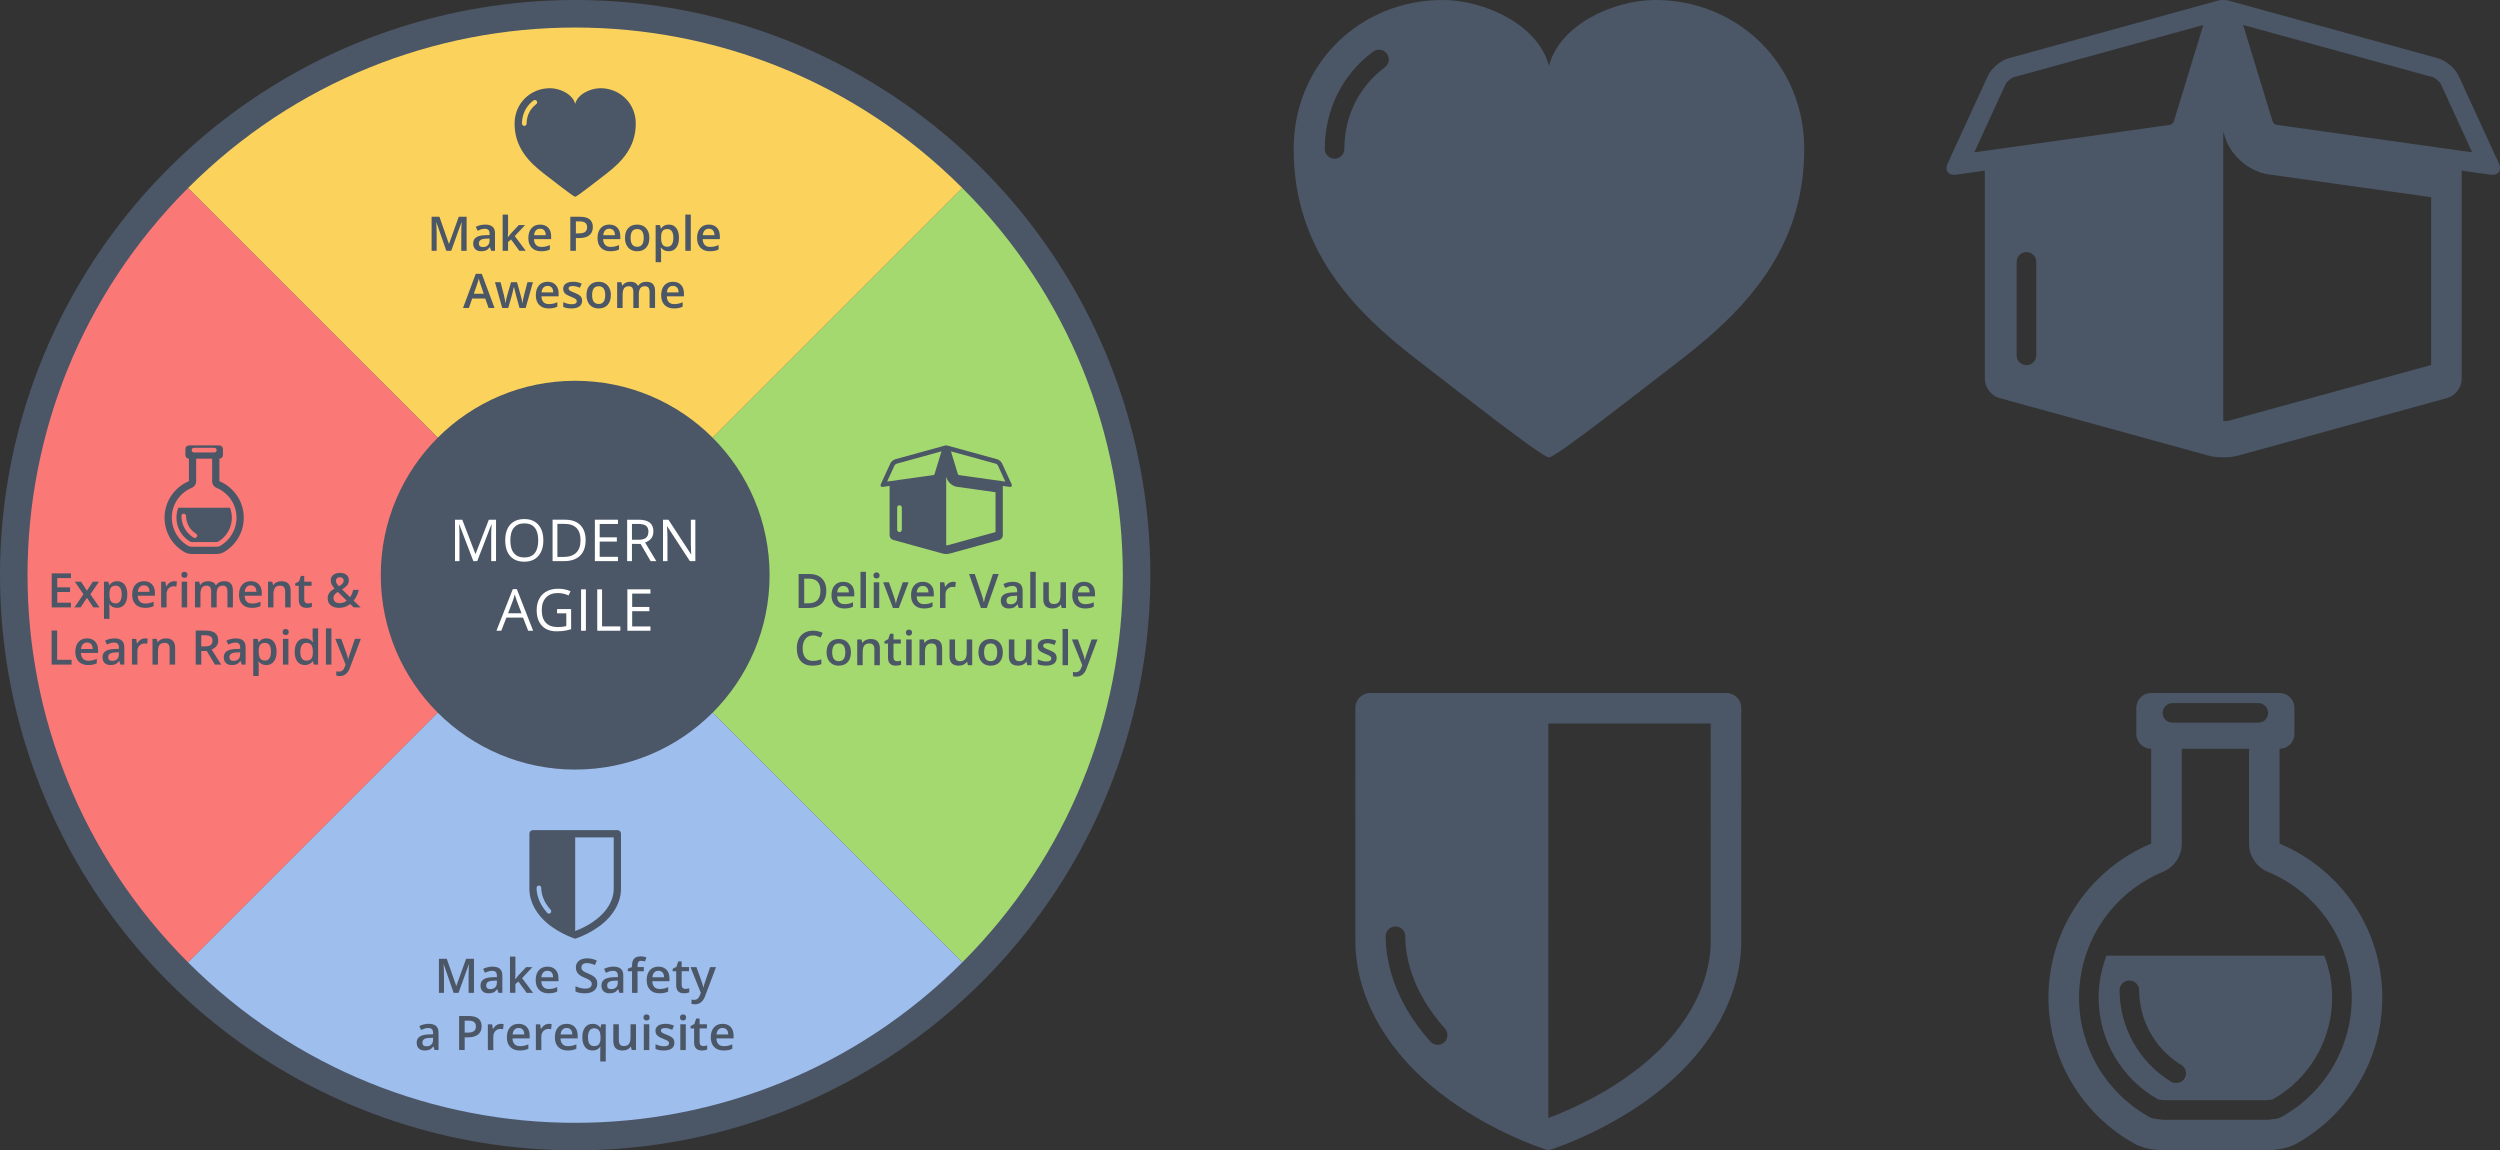 <?xml version="1.0" encoding="utf-8"?>
<!-- Generator: Adobe Illustrator 15.0.2, SVG Export Plug-In . SVG Version: 6.00 Build 0)  -->
<!DOCTYPE svg PUBLIC "-//W3C//DTD SVG 1.1//EN" "http://www.w3.org/Graphics/SVG/1.1/DTD/svg11.dtd">
<svg version="1.1" id="Layer_1" xmlns="http://www.w3.org/2000/svg" xmlns:xlink="http://www.w3.org/1999/xlink" x="0px" y="0px"
	 width="869.293px" height="400px" viewBox="-362.005 19.273 869.293 400" enable-background="new -362.005 19.273 869.293 400"
	 xml:space="preserve">
<rect x="-362.005" y="19.273" width="869.293" height="400" fill="#333333" stroke="none"/>
<g>
	<circle fill="#4B5666" cx="-162.005" cy="219.273" r="200"/>
	<g>
		<path fill="#FBD35C" d="M-296.625,84.651c74.408-74.407,194.83-74.406,269.239,0.003l-134.618,134.619L-296.625,84.651z"/>
	</g>
	<g>
		<path fill="#A4D970" d="M-27.383,84.653c74.408,74.409,74.406,194.831-0.003,269.239l-134.618-134.619L-27.383,84.653z"/>
	</g>
	<g>
		<path fill="#9EBEED" d="M-27.386,353.894c-74.408,74.41-194.83,74.408-269.24-0.002l134.62-134.619L-27.386,353.894z"/>
	</g>
	<g>
		<path fill="#FA7977" d="M-296.627,353.894c-74.408-74.41-74.407-194.831,0.003-269.24l134.619,134.619L-296.627,353.894z"/>
	</g>
	<circle fill="#4B5666" cx="-162.005" cy="219.273" r="67.597"/>
	<path fill="#4B5666" d="M-153.228,49.944c-3.44,0-7.9,2.028-8.777,5.442h-0.001l0,0c-0.878-3.414-5.337-5.442-8.777-5.442
		c-6.786,0-12.29,5.268-12.29,12.289c0,8.263,4.887,13.318,10.212,17.422c3.195,2.462,10.286,8.033,10.847,8.033
		c0.003,0,0.006-0.001,0.009-0.001s0.007,0.001,0.009,0.001c0.562,0,7.652-5.571,10.849-8.033
		c5.326-4.104,10.213-9.159,10.213-17.422C-140.937,55.211-146.441,49.944-153.228,49.944z M-175.551,55.502
		c-2.121,1.569-3.339,4.021-3.339,6.73c0,0.447-0.361,0.81-0.808,0.81c-0.447,0-0.81-0.362-0.81-0.81
		c0-3.227,1.456-6.153,3.994-8.031c0.359-0.266,0.865-0.189,1.131,0.17C-175.115,54.73-175.192,55.237-175.551,55.502z"/>
	<path fill="#4B5666" d="M-277.242,199.302c0,5.189-2.871,9.705-7.109,12.053c0,0-0.515,0.295-1.187,0.411
		c-0.653,0.112-1.135,0.133-1.135,0.133h-4.344h-4.343c0,0-0.483-0.021-1.136-0.133c-0.671-0.116-1.186-0.411-1.186-0.411
		c-4.239-2.348-7.109-6.863-7.109-12.053c0-5.73,3.499-10.642,8.476-12.718v-7.824c-0.677,0-1.225-0.549-1.225-1.225v-2.155
		c0-0.677,0.548-1.226,1.225-1.226h10.596c0.677,0,1.226,0.549,1.226,1.226v2.155c0,0.676-0.549,1.225-1.226,1.225v7.824
		C-280.741,188.662-277.242,193.572-277.242,199.302z M-287.472,174.988h-7.089c-0.446,0-0.809,0.362-0.809,0.809
		c0,0.447,0.362,0.809,0.809,0.809h7.089c0.447,0,0.809-0.361,0.809-0.809C-286.664,175.351-287.026,174.988-287.472,174.988z
		 M-286.689,188.914c-0.939-0.393-1.552-1.311-1.552-2.328v-7.824h-5.552v7.824c0,1.018-0.612,1.936-1.551,2.328
		c-4.207,1.755-6.925,5.832-6.925,10.39c0,4.088,2.226,7.86,5.808,9.846c0.054,0.028,0.228,0.104,0.396,0.134
		c0.372,0.063,0.672,0.089,0.78,0.097h4.269h4.27c0.103-0.008,0.404-0.032,0.781-0.098c0.167-0.028,0.34-0.104,0.395-0.133
		c3.583-1.985,5.808-5.758,5.808-9.846C-279.764,194.746-282.482,190.668-286.689,188.914z M-281.381,199.302
		c0,3.474-1.877,6.681-4.904,8.393c-0.233,0.038-0.426,0.058-0.525,0.065h-8.415c-0.092-0.008-0.286-0.026-0.522-0.065
		c-3.028-1.711-4.906-4.919-4.906-8.393c0-1.224,0.233-2.394,0.65-3.473h17.971C-281.613,196.909-281.381,198.08-281.381,199.302z
		 M-293.946,204.782c-2.075-1.314-3.36-3.64-3.36-6.093c0-0.446-0.362-0.809-0.809-0.809c-0.446,0-0.809,0.362-0.809,0.809
		c0,3.044,1.616,5.928,4.216,7.524l0.165,0.096l0.242,0.026c0.023,0.002,0.047,0.003,0.07,0.003c0.414,0,0.751-0.319,0.788-0.74
		C-293.413,205.24-293.629,204.917-293.946,204.782z"/>
	<path fill="#4B5666" d="M-147.304,307.927h-29.403c-0.674,0-1.221,0.547-1.221,1.221l0.001,11.33c0,0.002,0,0.004,0,0.004
		c0,3.403,0,6.817,0,7.957c0,2.529,0.854,6.174,4.122,9.836c4.683,5.244,11.801,7.397,11.801,7.397s7.118-2.153,11.801-7.397
		c3.269-3.662,4.121-7.307,4.121-9.836c0-1.14,0-4.554,0-7.957c0,0,0.001-0.002,0.001-0.004l-0.001-11.33
		C-146.083,308.474-146.63,307.927-147.304,307.927z M-170.599,336.76c-0.154,0.14-0.347,0.206-0.538,0.206
		c-0.223,0-0.444-0.092-0.604-0.271c-3.207-3.592-3.686-6.987-3.686-8.692c0-0.446,0.361-0.81,0.808-0.81
		c0.447,0,0.81,0.363,0.81,0.81c0,1.476,0.426,4.424,3.275,7.616C-170.236,335.953-170.268,336.463-170.599,336.76z
		 M-148.605,320.439c0,0.015,0,0.028,0,0.043v7.957c0,1.592-0.451,4.765-3.479,8.155c-3.308,3.703-8.103,5.736-9.92,6.411
		l-0.002-32.557h13.401V320.439z"/>
	<g>
		<path fill="#4B5666" d="M-206.817,106.475l-3.432-9.88h-0.064c0.092,1.467,0.138,2.843,0.138,4.127v5.753h-1.756v-11.83h2.727
			l3.285,9.41h0.049l3.383-9.41h2.735v11.83h-1.861v-5.851c0-0.588,0.015-1.354,0.044-2.298c0.029-0.944,0.056-1.516,0.076-1.716
			h-0.064l-3.552,9.864L-206.817,106.475L-206.817,106.475z"/>
		<path fill="#4B5666" d="M-191.24,106.475l-0.38-1.246h-0.065c-0.431,0.545-0.865,0.916-1.303,1.112
			c-0.437,0.197-0.998,0.295-1.683,0.295c-0.879,0-1.565-0.237-2.06-0.712c-0.493-0.475-0.74-1.146-0.74-2.015
			c0-0.922,0.343-1.618,1.027-2.088c0.686-0.469,1.729-0.725,3.132-0.769l1.545-0.048v-0.478c0-0.572-0.133-1-0.4-1.282
			c-0.267-0.284-0.681-0.426-1.241-0.426c-0.459,0-0.898,0.068-1.319,0.203c-0.421,0.135-0.825,0.294-1.214,0.477l-0.615-1.358
			c0.486-0.254,1.018-0.447,1.595-0.579c0.577-0.132,1.122-0.198,1.635-0.198c1.138,0,1.997,0.248,2.577,0.744
			c0.579,0.497,0.869,1.275,0.869,2.339v6.028L-191.24,106.475L-191.24,106.475z M-194.072,105.18c0.69,0,1.245-0.192,1.663-0.579
			c0.418-0.385,0.627-0.926,0.627-1.622v-0.776l-1.148,0.049c-0.896,0.032-1.548,0.182-1.955,0.448
			c-0.407,0.268-0.61,0.676-0.61,1.227c0,0.399,0.118,0.708,0.356,0.926C-194.902,105.07-194.547,105.18-194.072,105.18z"/>
		<path fill="#4B5666" d="M-185.39,101.749l1.076-1.342l2.702-2.882h2.193l-3.601,3.844l3.827,5.106h-2.233l-2.872-3.925
			l-1.045,0.857v3.067h-1.885v-12.59h1.885v6.142l-0.097,1.723H-185.39z"/>
		<path fill="#4B5666" d="M-173.843,106.635c-1.393,0-2.48-0.406-3.266-1.218c-0.784-0.812-1.178-1.93-1.178-3.354
			c0-1.462,0.365-2.611,1.093-3.447c0.729-0.836,1.729-1.254,3.002-1.254c1.182,0,2.115,0.359,2.8,1.076
			c0.686,0.718,1.028,1.705,1.028,2.962v1.027h-5.964c0.026,0.868,0.262,1.535,0.704,2.003c0.442,0.466,1.065,0.699,1.869,0.699
			c0.528,0,1.021-0.049,1.477-0.149s0.945-0.266,1.469-0.498v1.546c-0.464,0.222-0.934,0.378-1.408,0.47
			C-172.691,106.59-173.234,106.635-173.843,106.635z M-174.192,98.802c-0.604,0-1.088,0.192-1.452,0.575
			c-0.364,0.383-0.581,0.941-0.651,1.675h4.062c-0.012-0.739-0.189-1.299-0.534-1.679
			C-173.112,98.994-173.587,98.802-174.192,98.802z"/>
		<path fill="#4B5666" d="M-155.863,98.22c0,1.235-0.404,2.182-1.215,2.84c-0.81,0.658-1.961,0.987-3.455,0.987h-1.229v4.427h-1.934
			v-11.83h3.406c1.479,0,2.586,0.302,3.322,0.906S-155.863,97.044-155.863,98.22z M-161.763,100.421h1.027
			c0.992,0,1.722-0.173,2.186-0.518c0.464-0.346,0.695-0.886,0.695-1.619c0-0.68-0.207-1.187-0.623-1.521
			c-0.416-0.335-1.062-0.502-1.941-0.502h-1.344V100.421L-161.763,100.421z"/>
		<path fill="#4B5666" d="M-149.795,106.635c-1.392,0-2.479-0.406-3.265-1.218c-0.786-0.812-1.178-1.93-1.178-3.354
			c0-1.462,0.363-2.611,1.092-3.447c0.729-0.836,1.729-1.254,3.002-1.254c1.183,0,2.115,0.359,2.801,1.076
			c0.686,0.718,1.027,1.705,1.027,2.962v1.027h-5.965c0.027,0.868,0.262,1.535,0.705,2.003c0.441,0.466,1.064,0.699,1.869,0.699
			c0.528,0,1.021-0.049,1.477-0.149s0.945-0.266,1.47-0.498v1.546c-0.466,0.222-0.935,0.378-1.408,0.47
			C-148.642,106.59-149.185,106.635-149.795,106.635z M-150.144,98.802c-0.604,0-1.088,0.192-1.451,0.575
			c-0.364,0.383-0.582,0.941-0.651,1.675h4.062c-0.01-0.739-0.188-1.299-0.533-1.679S-149.539,98.802-150.144,98.802z"/>
		<path fill="#4B5666" d="M-136.217,101.983c0,1.462-0.375,2.603-1.125,3.423c-0.749,0.82-1.793,1.229-3.131,1.229
			c-0.837,0-1.575-0.188-2.218-0.566c-0.643-0.377-1.137-0.92-1.48-1.626c-0.346-0.707-0.518-1.526-0.518-2.46
			c0-1.451,0.371-2.584,1.115-3.398c0.745-0.814,1.795-1.222,3.147-1.222c1.295,0,2.319,0.416,3.075,1.25
			C-136.594,99.446-136.217,100.57-136.217,101.983z M-142.732,101.983c0,2.066,0.765,3.099,2.291,3.099
			c1.511,0,2.266-1.032,2.266-3.099c0-2.045-0.762-3.066-2.282-3.066c-0.798,0-1.377,0.264-1.735,0.793
			C-142.551,100.238-142.732,100.998-142.732,101.983z"/>
		<path fill="#4B5666" d="M-129.492,106.635c-1.134,0-2.013-0.406-2.639-1.221h-0.113c0.075,0.755,0.113,1.213,0.113,1.375v3.665
			h-1.9v-12.93h1.537c0.043,0.168,0.133,0.567,0.268,1.198h0.097c0.595-0.906,1.483-1.359,2.67-1.359
			c1.117,0,1.987,0.404,2.608,1.214c0.625,0.809,0.936,1.944,0.936,3.406s-0.316,2.603-0.949,3.423
			C-127.5,106.227-128.376,106.635-129.492,106.635z M-129.954,98.917c-0.756,0-1.307,0.221-1.655,0.663
			c-0.348,0.442-0.521,1.149-0.521,2.12v0.283c0,1.09,0.173,1.879,0.519,2.367c0.346,0.487,0.908,0.731,1.69,0.731
			c0.658,0,1.165-0.27,1.521-0.809s0.535-1.308,0.535-2.306c0-1.004-0.178-1.764-0.531-2.278
			C-128.75,99.173-129.269,98.917-129.954,98.917z"/>
		<path fill="#4B5666" d="M-121.805,106.475h-1.901V93.883h1.901V106.475z"/>
		<path fill="#4B5666" d="M-115.178,106.635c-1.394,0-2.479-0.406-3.267-1.218c-0.783-0.812-1.177-1.93-1.177-3.354
			c0-1.462,0.363-2.611,1.093-3.447c0.729-0.836,1.729-1.254,3.002-1.254c1.182,0,2.114,0.359,2.799,1.076
			c0.687,0.718,1.027,1.705,1.027,2.962v1.027h-5.963c0.026,0.868,0.262,1.535,0.703,2.003c0.443,0.466,1.064,0.699,1.869,0.699
			c0.529,0,1.021-0.049,1.479-0.149c0.455-0.1,0.944-0.266,1.469-0.498v1.546c-0.465,0.222-0.935,0.378-1.408,0.47
			C-114.027,106.59-114.568,106.635-115.178,106.635z M-115.527,98.802c-0.604,0-1.088,0.192-1.451,0.575
			c-0.364,0.383-0.582,0.941-0.651,1.675h4.062c-0.011-0.739-0.188-1.299-0.533-1.679S-114.922,98.802-115.527,98.802z"/>
		<path fill="#4B5666" d="M-192.107,126.36l-1.181-3.285h-4.524l-1.156,3.285h-2.039l4.426-11.878h2.104l4.427,11.878H-192.107z
			 M-193.798,121.409l-1.108-3.221c-0.081-0.216-0.192-0.557-0.335-1.021c-0.144-0.464-0.242-0.803-0.296-1.019
			c-0.146,0.663-0.358,1.389-0.639,2.176l-1.068,3.084L-193.798,121.409L-193.798,121.409z"/>
		<path fill="#4B5666" d="M-181.354,126.36l-1.157-4.175c-0.14-0.442-0.394-1.47-0.76-3.083h-0.073
			c-0.312,1.457-0.562,2.489-0.744,3.1l-1.189,4.158h-2.104l-2.508-8.949h1.941l1.142,4.41c0.259,1.09,0.441,2.022,0.55,2.8h0.049
			c0.054-0.394,0.136-0.845,0.246-1.355c0.111-0.51,0.207-0.891,0.288-1.145l1.358-4.71h2.088l1.319,4.71
			c0.081,0.264,0.183,0.668,0.303,1.213c0.122,0.546,0.193,0.969,0.215,1.271h0.065c0.08-0.663,0.27-1.591,0.565-2.783l1.157-4.41
			h1.91l-2.524,8.949L-181.354,126.36L-181.354,126.36z"/>
		<path fill="#4B5666" d="M-171.247,126.522c-1.392,0-2.479-0.405-3.265-1.218c-0.785-0.812-1.178-1.93-1.178-3.354
			c0-1.462,0.364-2.611,1.093-3.447c0.729-0.837,1.729-1.255,3.002-1.255c1.182,0,2.114,0.359,2.8,1.076
			c0.685,0.718,1.027,1.705,1.027,2.962v1.028h-5.964c0.027,0.868,0.263,1.536,0.704,2.002c0.442,0.467,1.066,0.7,1.87,0.7
			c0.528,0,1.021-0.05,1.477-0.149c0.456-0.101,0.945-0.266,1.469-0.498v1.545c-0.464,0.222-0.934,0.378-1.408,0.47
			C-170.093,126.477-170.636,126.522-171.247,126.522z M-171.594,118.69c-0.604,0-1.088,0.19-1.452,0.574
			c-0.364,0.383-0.581,0.941-0.651,1.675h4.062c-0.011-0.739-0.188-1.299-0.534-1.679
			C-170.515,118.879-170.99,118.69-171.594,118.69z"/>
		<path fill="#4B5666" d="M-159.594,123.812c0,0.874-0.318,1.544-0.955,2.011c-0.636,0.467-1.548,0.7-2.734,0.7
			c-1.192,0-2.149-0.181-2.873-0.542v-1.643c1.052,0.485,2.031,0.729,2.938,0.729c1.171,0,1.756-0.354,1.756-1.061
			c0-0.226-0.064-0.415-0.194-0.566c-0.129-0.15-0.343-0.308-0.64-0.47c-0.296-0.161-0.709-0.345-1.237-0.55
			c-1.031-0.399-1.728-0.798-2.092-1.197c-0.364-0.399-0.546-0.917-0.546-1.554c0-0.767,0.309-1.361,0.927-1.784
			c0.617-0.424,1.457-0.636,2.52-0.636c1.053,0,2.048,0.214,2.986,0.64l-0.615,1.432c-0.967-0.398-1.777-0.599-2.437-0.599
			c-1.003,0-1.505,0.286-1.505,0.858c0,0.28,0.131,0.518,0.393,0.712s0.832,0.461,1.711,0.801c0.74,0.286,1.276,0.548,1.61,0.785
			c0.335,0.237,0.583,0.511,0.744,0.821C-159.675,123.008-159.594,123.379-159.594,123.812z"/>
		<path fill="#4B5666" d="M-149.601,121.87c0,1.463-0.375,2.604-1.125,3.424s-1.793,1.229-3.131,1.229
			c-0.836,0-1.575-0.189-2.219-0.566c-0.642-0.378-1.136-0.919-1.479-1.627c-0.345-0.706-0.519-1.526-0.519-2.46
			c0-1.45,0.373-2.583,1.116-3.397c0.744-0.814,1.794-1.223,3.147-1.223c1.295,0,2.32,0.417,3.074,1.251
			C-149.978,119.333-149.601,120.457-149.601,121.87z M-156.115,121.87c0,2.067,0.764,3.1,2.291,3.1c1.51,0,2.266-1.032,2.266-3.1
			c0-2.043-0.762-3.066-2.282-3.066c-0.798,0-1.377,0.265-1.735,0.793C-155.935,120.125-156.115,120.882-156.115,121.87z"/>
		<path fill="#4B5666" d="M-139.875,126.36h-1.91v-5.518c0-0.686-0.129-1.197-0.389-1.534s-0.663-0.506-1.213-0.506
			c-0.733,0-1.271,0.238-1.614,0.717c-0.343,0.477-0.515,1.271-0.515,2.383v4.458h-1.901v-8.949h1.489l0.268,1.174h0.098
			c0.248-0.426,0.607-0.756,1.08-0.987c0.472-0.231,0.99-0.349,1.558-0.349c1.376,0,2.287,0.47,2.735,1.408h0.129
			c0.265-0.442,0.637-0.788,1.117-1.035c0.479-0.248,1.029-0.373,1.649-0.373c1.067,0,1.847,0.271,2.334,0.81
			c0.488,0.54,0.731,1.362,0.731,2.468v5.834h-1.9v-5.518c0-0.686-0.131-1.197-0.393-1.534s-0.668-0.506-1.219-0.506
			c-0.738,0-1.279,0.229-1.621,0.692c-0.344,0.462-0.515,1.169-0.515,2.124L-139.875,126.36L-139.875,126.36z"/>
		<path fill="#4B5666" d="M-127.665,126.522c-1.392,0-2.479-0.405-3.265-1.218s-1.178-1.93-1.178-3.354
			c0-1.462,0.363-2.611,1.093-3.447c0.729-0.837,1.729-1.255,3.002-1.255c1.182,0,2.114,0.359,2.8,1.076
			c0.686,0.718,1.027,1.705,1.027,2.962v1.028h-5.965c0.027,0.868,0.263,1.536,0.705,2.002c0.441,0.467,1.064,0.7,1.869,0.7
			c0.528,0,1.021-0.05,1.478-0.149c0.454-0.101,0.944-0.266,1.469-0.498v1.545c-0.465,0.222-0.935,0.378-1.408,0.47
			C-126.511,126.477-127.054,126.522-127.665,126.522z M-128.012,118.69c-0.604,0-1.089,0.19-1.452,0.574
			c-0.364,0.383-0.582,0.941-0.65,1.675h4.062c-0.011-0.739-0.188-1.299-0.534-1.679
			C-126.933,118.879-127.408,118.69-128.012,118.69z"/>
	</g>
	<g>
		<path fill="#4B5666" d="M-337.333,230.476h-6.691v-11.829h6.691v1.634h-4.758v3.221h4.458v1.618h-4.458v3.714h4.758V230.476z"/>
		<path fill="#4B5666" d="M-332.986,225.904l-3.002-4.378h2.169l2.039,3.132l2.056-3.132h2.152l-3.01,4.378l3.164,4.571h-2.153
			l-2.209-3.35l-2.201,3.35h-2.152L-332.986,225.904z"/>
		<path fill="#4B5666" d="M-321.311,230.638c-1.133,0-2.012-0.407-2.638-1.222h-0.113c0.076,0.755,0.113,1.214,0.113,1.376v3.665
			h-1.901v-12.931h1.537c0.043,0.167,0.133,0.566,0.267,1.197h0.097c0.594-0.906,1.484-1.359,2.67-1.359
			c1.117,0,1.987,0.405,2.61,1.214c0.624,0.81,0.935,1.945,0.935,3.407c0,1.461-0.317,2.603-0.951,3.422
			C-319.318,230.228-320.193,230.638-321.311,230.638z M-321.771,222.918c-0.755,0-1.307,0.222-1.655,0.664
			c-0.348,0.441-0.522,1.149-0.522,2.12v0.283c0,1.089,0.173,1.878,0.518,2.366c0.346,0.488,0.91,0.732,1.691,0.732
			c0.658,0,1.166-0.27,1.521-0.809s0.534-1.309,0.534-2.307c0-1.004-0.177-1.763-0.53-2.278
			C-320.567,223.175-321.086,222.918-321.771,222.918z"/>
		<path fill="#4B5666" d="M-311.616,230.638c-1.392,0-2.479-0.406-3.265-1.218c-0.785-0.812-1.177-1.93-1.177-3.354
			c0-1.461,0.364-2.61,1.092-3.446c0.729-0.837,1.729-1.255,3.002-1.255c1.181,0,2.115,0.358,2.8,1.076
			c0.685,0.718,1.027,1.705,1.027,2.962v1.027h-5.963c0.027,0.869,0.262,1.536,0.704,2.003c0.442,0.467,1.065,0.7,1.869,0.7
			c0.528,0,1.021-0.05,1.477-0.15c0.456-0.099,0.945-0.266,1.468-0.497v1.546c-0.464,0.221-0.934,0.377-1.408,0.469
			C-310.464,230.592-311.006,230.638-311.616,230.638z M-311.964,222.805c-0.604,0-1.088,0.192-1.453,0.575
			c-0.365,0.383-0.581,0.941-0.651,1.675h4.062c-0.011-0.739-0.188-1.299-0.534-1.679
			C-310.885,222.996-311.36,222.805-311.964,222.805z"/>
		<path fill="#4B5666" d="M-301.438,221.364c0.383,0,0.699,0.027,0.947,0.081l-0.186,1.771c-0.27-0.063-0.55-0.097-0.842-0.097
			c-0.761,0-1.377,0.249-1.849,0.745c-0.472,0.496-0.708,1.141-0.708,1.934v4.677h-1.902v-8.949h1.489l0.251,1.578h0.097
			c0.296-0.534,0.684-0.958,1.161-1.271C-302.501,221.521-301.987,221.364-301.438,221.364z"/>
		<path fill="#4B5666" d="M-298.944,219.155c0-0.34,0.093-0.602,0.279-0.784c0.186-0.184,0.452-0.275,0.797-0.275
			c0.335,0,0.595,0.092,0.781,0.275c0.187,0.183,0.279,0.444,0.279,0.784c0,0.323-0.093,0.579-0.279,0.765
			c-0.186,0.187-0.446,0.28-0.781,0.28c-0.345,0-0.611-0.094-0.797-0.28C-298.853,219.734-298.944,219.479-298.944,219.155z
			 M-296.93,230.476h-1.901v-8.949h1.901V230.476z"/>
		<path fill="#4B5666" d="M-286.669,230.476h-1.91v-5.519c0-0.686-0.13-1.196-0.389-1.533c-0.259-0.337-0.664-0.506-1.214-0.506
			c-0.733,0-1.271,0.239-1.614,0.717c-0.343,0.477-0.514,1.271-0.514,2.383v4.458h-1.901v-8.949h1.489l0.267,1.174h0.097
			c0.248-0.427,0.608-0.756,1.081-0.987c0.471-0.232,0.991-0.349,1.557-0.349c1.375,0,2.287,0.47,2.735,1.408h0.13
			c0.264-0.441,0.636-0.788,1.117-1.036c0.48-0.248,1.03-0.372,1.65-0.372c1.068,0,1.846,0.271,2.334,0.81s0.732,1.362,0.732,2.468
			v5.834h-1.902v-5.519c0-0.686-0.131-1.196-0.392-1.533c-0.262-0.337-0.668-0.506-1.218-0.506c-0.739,0-1.28,0.231-1.623,0.691
			c-0.342,0.462-0.513,1.17-0.513,2.125L-286.669,230.476L-286.669,230.476z"/>
		<path fill="#4B5666" d="M-274.459,230.638c-1.392,0-2.479-0.406-3.265-1.218c-0.784-0.812-1.177-1.93-1.177-3.354
			c0-1.461,0.364-2.61,1.092-3.446c0.729-0.837,1.729-1.255,3.002-1.255c1.181,0,2.115,0.358,2.8,1.076s1.027,1.705,1.027,2.962
			v1.027h-5.963c0.027,0.869,0.262,1.536,0.704,2.003c0.443,0.467,1.065,0.7,1.869,0.7c0.529,0,1.021-0.05,1.477-0.15
			c0.456-0.099,0.945-0.266,1.469-0.497v1.546c-0.464,0.221-0.933,0.377-1.408,0.469
			C-273.307,230.592-273.849,230.638-274.459,230.638z M-274.807,222.805c-0.604,0-1.089,0.192-1.452,0.575
			c-0.365,0.383-0.582,0.941-0.652,1.675h4.062c-0.011-0.739-0.189-1.299-0.534-1.679
			C-273.729,222.996-274.204,222.805-274.807,222.805z"/>
		<path fill="#4B5666" d="M-260.945,230.476h-1.91v-5.502c0-0.69-0.139-1.206-0.417-1.546c-0.278-0.34-0.719-0.51-1.323-0.51
			c-0.804,0-1.392,0.237-1.764,0.713c-0.372,0.474-0.559,1.27-0.559,2.387v4.458h-1.901v-8.949h1.489l0.267,1.174h0.097
			c0.27-0.427,0.653-0.756,1.149-0.987c0.496-0.232,1.046-0.349,1.65-0.349c2.147,0,3.221,1.093,3.221,3.277L-260.945,230.476
			L-260.945,230.476z"/>
		<path fill="#4B5666" d="M-254.966,229.1c0.464,0,0.928-0.072,1.392-0.218v1.433c-0.21,0.092-0.481,0.169-0.813,0.23
			s-0.676,0.093-1.032,0.093c-1.802,0-2.703-0.949-2.703-2.848v-4.823h-1.222v-0.842l1.311-0.695l0.647-1.894h1.173v1.99h2.549v1.44
			h-2.549v4.791c0,0.458,0.115,0.797,0.344,1.015C-255.639,228.991-255.338,229.1-254.966,229.1z"/>
		<path fill="#4B5666" d="M-248.064,227.343c0-0.706,0.173-1.322,0.518-1.849c0.345-0.526,0.968-1.048,1.869-1.565
			c-0.512-0.599-0.861-1.104-1.048-1.518c-0.186-0.412-0.279-0.84-0.279-1.282c0-0.82,0.292-1.467,0.877-1.942
			c0.586-0.474,1.372-0.712,2.359-0.712c0.955,0,1.705,0.23,2.25,0.692c0.545,0.461,0.817,1.082,0.817,1.865
			c0,0.614-0.182,1.173-0.546,1.675c-0.365,0.501-0.973,1.003-1.825,1.505l2.8,2.703c0.437-0.577,0.801-1.425,1.093-2.541h1.958
			c-0.377,1.532-0.982,2.78-1.812,3.746l2.436,2.354h-2.452l-1.206-1.173c-0.551,0.442-1.137,0.775-1.76,0.999
			c-0.623,0.224-1.312,0.336-2.067,0.336c-1.241,0-2.215-0.294-2.921-0.882C-247.711,229.168-248.064,228.364-248.064,227.343z
			 M-243.985,229.002c0.987,0,1.832-0.288,2.533-0.865l-3.099-3.051c-0.572,0.366-0.966,0.711-1.181,1.031
			c-0.216,0.321-0.324,0.688-0.324,1.097c0,0.529,0.188,0.959,0.562,1.291C-245.121,228.837-244.616,229.002-243.985,229.002z
			 M-245.191,221.195c0,0.339,0.09,0.66,0.271,0.962c0.181,0.303,0.433,0.624,0.756,0.963c0.61-0.345,1.037-0.667,1.283-0.967
			c0.246-0.299,0.369-0.635,0.369-1.008c0-0.351-0.118-0.63-0.353-0.841c-0.235-0.211-0.546-0.316-0.935-0.316
			c-0.426,0-0.764,0.11-1.016,0.329C-245.066,220.536-245.191,220.829-245.191,221.195z"/>
		<path fill="#4B5666" d="M-344.064,250.362v-11.83h1.934v10.171h5.009v1.659H-344.064z"/>
		<path fill="#4B5666" d="M-331.376,250.523c-1.392,0-2.48-0.405-3.265-1.218c-0.785-0.812-1.177-1.93-1.177-3.354
			c0-1.462,0.364-2.611,1.092-3.446c0.729-0.837,1.729-1.255,3.002-1.255c1.182,0,2.115,0.359,2.8,1.076
			c0.685,0.718,1.028,1.704,1.028,2.962v1.027h-5.963c0.027,0.869,0.262,1.536,0.704,2.003c0.442,0.466,1.065,0.699,1.869,0.699
			c0.529,0,1.021-0.05,1.477-0.149c0.456-0.1,0.945-0.266,1.468-0.498v1.546c-0.464,0.222-0.933,0.378-1.408,0.47
			C-330.224,250.479-330.768,250.523-331.376,250.523z M-331.724,242.691c-0.604,0-1.088,0.191-1.452,0.574
			c-0.365,0.384-0.582,0.941-0.652,1.675h4.062c-0.011-0.738-0.189-1.299-0.534-1.679
			C-330.646,242.881-331.121,242.691-331.724,242.691z"/>
		<path fill="#4B5666" d="M-320.137,250.362l-0.38-1.246h-0.065c-0.432,0.545-0.866,0.916-1.303,1.112
			c-0.437,0.197-0.998,0.295-1.683,0.295c-0.879,0-1.565-0.236-2.06-0.712c-0.493-0.474-0.74-1.146-0.74-2.014
			c0-0.923,0.343-1.619,1.027-2.089c0.686-0.469,1.729-0.726,3.132-0.769l1.545-0.048v-0.478c0-0.571-0.133-1-0.4-1.282
			c-0.267-0.284-0.681-0.425-1.242-0.425c-0.458,0-0.898,0.067-1.319,0.202c-0.421,0.135-0.825,0.294-1.214,0.478l-0.615-1.359
			c0.485-0.254,1.017-0.446,1.594-0.579c0.577-0.133,1.122-0.198,1.634-0.198c1.138,0,1.997,0.248,2.577,0.744
			c0.58,0.497,0.87,1.275,0.87,2.339v6.028L-320.137,250.362L-320.137,250.362z M-322.969,249.067c0.69,0,1.245-0.192,1.663-0.578
			c0.418-0.386,0.627-0.927,0.627-1.623v-0.776l-1.149,0.049c-0.896,0.032-1.547,0.182-1.955,0.448
			c-0.407,0.268-0.61,0.676-0.61,1.227c0,0.399,0.119,0.708,0.356,0.926C-323.799,248.958-323.443,249.067-322.969,249.067z"/>
		<path fill="#4B5666" d="M-311.584,241.251c0.383,0,0.699,0.027,0.947,0.081l-0.187,1.772c-0.27-0.065-0.55-0.098-0.841-0.098
			c-0.76,0-1.377,0.248-1.849,0.744c-0.472,0.497-0.708,1.142-0.708,1.935v4.677h-1.901v-8.949h1.489l0.25,1.578h0.097
			c0.296-0.535,0.684-0.958,1.161-1.271C-312.648,241.408-312.134,241.251-311.584,241.251z"/>
		<path fill="#4B5666" d="M-301.105,250.362h-1.91v-5.502c0-0.691-0.139-1.207-0.417-1.546c-0.278-0.341-0.719-0.51-1.323-0.51
			c-0.804,0-1.392,0.237-1.764,0.712c-0.373,0.475-0.558,1.271-0.558,2.387v4.459h-1.902v-8.949h1.489l0.267,1.173h0.097
			c0.27-0.426,0.652-0.755,1.149-0.987c0.497-0.232,1.047-0.348,1.651-0.348c2.147,0,3.22,1.093,3.22,3.276L-301.105,250.362
			L-301.105,250.362z"/>
		<path fill="#4B5666" d="M-292.019,245.636v4.726h-1.934v-11.83h3.342c1.527,0,2.657,0.285,3.39,0.857
			c0.734,0.571,1.101,1.436,1.101,2.589c0,1.473-0.766,2.522-2.298,3.148l3.342,5.235h-2.201l-2.832-4.726L-292.019,245.636
			L-292.019,245.636z M-292.019,244.034h1.343c0.901,0,1.554-0.167,1.958-0.502c0.404-0.334,0.606-0.83,0.606-1.488
			c0-0.669-0.218-1.149-0.655-1.44c-0.438-0.292-1.095-0.437-1.975-0.437h-1.278L-292.019,244.034L-292.019,244.034z"/>
		<path fill="#4B5666" d="M-277.963,250.362l-0.38-1.246h-0.065c-0.431,0.545-0.866,0.916-1.303,1.112
			c-0.437,0.197-0.998,0.295-1.683,0.295c-0.879,0-1.565-0.236-2.06-0.712c-0.493-0.474-0.74-1.146-0.74-2.014
			c0-0.923,0.343-1.619,1.028-2.089c0.685-0.469,1.729-0.726,3.132-0.769l1.545-0.048v-0.478c0-0.571-0.133-1-0.4-1.282
			c-0.267-0.284-0.681-0.425-1.242-0.425c-0.458,0-0.898,0.067-1.319,0.202c-0.421,0.135-0.825,0.294-1.214,0.478l-0.615-1.359
			c0.486-0.254,1.017-0.446,1.594-0.579c0.578-0.133,1.122-0.198,1.635-0.198c1.138,0,1.997,0.248,2.577,0.744
			c0.58,0.497,0.87,1.275,0.87,2.339v6.028L-277.963,250.362L-277.963,250.362z M-280.795,249.067c0.691,0,1.245-0.192,1.663-0.578
			c0.418-0.386,0.627-0.927,0.627-1.623v-0.776l-1.149,0.049c-0.896,0.032-1.547,0.182-1.955,0.448
			c-0.407,0.268-0.611,0.676-0.611,1.227c0,0.399,0.119,0.708,0.356,0.926C-281.625,248.958-281.271,249.067-280.795,249.067z"/>
		<path fill="#4B5666" d="M-269.41,250.523c-1.133,0-2.012-0.406-2.638-1.222h-0.113c0.076,0.756,0.113,1.214,0.113,1.376v3.665
			h-1.901v-12.93h1.537c0.043,0.167,0.132,0.565,0.267,1.197h0.097c0.593-0.906,1.483-1.359,2.67-1.359
			c1.117,0,1.987,0.404,2.609,1.214c0.624,0.81,0.935,1.944,0.935,3.406c0,1.462-0.317,2.603-0.951,3.423
			C-267.418,250.114-268.293,250.523-269.41,250.523z M-269.872,242.805c-0.755,0-1.307,0.221-1.655,0.663s-0.521,1.149-0.521,2.12
			v0.283c0,1.09,0.173,1.879,0.518,2.366c0.346,0.488,0.909,0.733,1.691,0.733c0.658,0,1.165-0.271,1.521-0.81
			c0.356-0.539,0.534-1.309,0.534-2.306c0-1.003-0.177-1.763-0.53-2.278C-268.667,243.062-269.187,242.805-269.872,242.805z"/>
		<path fill="#4B5666" d="M-263.737,239.042c0-0.339,0.093-0.601,0.28-0.784c0.186-0.183,0.452-0.274,0.796-0.274
			c0.334,0,0.595,0.092,0.781,0.274c0.187,0.184,0.28,0.445,0.28,0.784c0,0.325-0.093,0.579-0.28,0.765
			c-0.186,0.188-0.446,0.28-0.781,0.28c-0.345,0-0.611-0.093-0.796-0.28C-263.646,239.621-263.737,239.366-263.737,239.042z
			 M-261.723,250.362h-1.901v-8.949h1.901V250.362z"/>
		<path fill="#4B5666" d="M-255.985,250.523c-1.117,0-1.988-0.404-2.613-1.213c-0.626-0.81-0.939-1.945-0.939-3.407
			c0-1.467,0.317-2.608,0.951-3.427c0.634-0.816,1.512-1.226,2.634-1.226c1.176,0,2.071,0.435,2.686,1.303h0.097
			c-0.092-0.643-0.137-1.149-0.137-1.521v-3.262h1.909v12.591h-1.489l-0.332-1.173h-0.088
			C-253.917,250.08-254.81,250.523-255.985,250.523z M-255.477,248.987c0.782,0,1.352-0.221,1.707-0.66
			c0.356-0.439,0.54-1.153,0.55-2.141v-0.267c0-1.127-0.183-1.929-0.55-2.403c-0.367-0.475-0.941-0.712-1.723-0.712
			c-0.669,0-1.185,0.271-1.545,0.812c-0.361,0.542-0.542,1.314-0.542,2.318c0,0.992,0.175,1.749,0.525,2.27
			C-256.704,248.726-256.177,248.987-255.477,248.987z"/>
		<path fill="#4B5666" d="M-246.777,250.362h-1.902v-12.591h1.902V250.362z"/>
		<path fill="#4B5666" d="M-245.418,241.414h2.072l1.82,5.073c0.275,0.723,0.458,1.402,0.55,2.039h0.064
			c0.048-0.297,0.138-0.656,0.268-1.08c0.129-0.424,0.814-2.435,2.055-6.032h2.055l-3.828,10.139
			c-0.696,1.861-1.856,2.791-3.479,2.791c-0.421,0-0.831-0.045-1.23-0.137v-1.505c0.286,0.064,0.612,0.097,0.979,0.097
			c0.917,0,1.562-0.531,1.934-1.595l0.332-0.841L-245.418,241.414z"/>
	</g>
	<g>
		<path fill="#4B5666" d="M-74.687,224.658c0,1.952-0.541,3.445-1.625,4.479c-1.084,1.032-2.646,1.549-4.686,1.549h-3.31v-11.83
			h3.657c1.883,0,3.348,0.507,4.395,1.521S-74.687,222.818-74.687,224.658z M-76.726,224.723c0-2.832-1.323-4.248-3.973-4.248
			h-1.675v8.585h1.376C-78.15,229.06-76.726,227.614-76.726,224.723z"/>
		<path fill="#4B5666" d="M-68.439,230.848c-1.393,0-2.479-0.406-3.266-1.218c-0.785-0.812-1.178-1.93-1.178-3.354
			c0-1.462,0.365-2.611,1.093-3.447c0.729-0.836,1.729-1.254,3.003-1.254c1.182,0,2.113,0.358,2.799,1.076
			c0.687,0.718,1.027,1.705,1.027,2.962v1.027h-5.963c0.027,0.868,0.262,1.536,0.704,2.003c0.442,0.466,1.065,0.699,1.868,0.699
			c0.529,0,1.021-0.049,1.478-0.149c0.455-0.1,0.945-0.266,1.47-0.498v1.546c-0.466,0.221-0.935,0.377-1.408,0.47
			C-67.287,230.802-67.829,230.848-68.439,230.848z M-68.785,223.015c-0.605,0-1.091,0.192-1.453,0.575
			c-0.365,0.383-0.582,0.941-0.651,1.675h4.062c-0.011-0.739-0.188-1.299-0.533-1.679
			C-67.708,223.206-68.182,223.015-68.785,223.015z"/>
		<path fill="#4B5666" d="M-60.898,230.687h-1.899v-12.591h1.899V230.687z"/>
		<path fill="#4B5666" d="M-58.292,219.366c0-0.34,0.095-0.602,0.279-0.785s0.45-0.275,0.797-0.275c0.334,0,0.596,0.092,0.78,0.275
			c0.186,0.183,0.279,0.445,0.279,0.785c0,0.323-0.094,0.578-0.279,0.765c-0.185,0.187-0.446,0.279-0.78,0.279
			c-0.347,0-0.61-0.093-0.797-0.279S-58.292,219.689-58.292,219.366z M-56.277,230.687h-1.9v-8.95h1.9V230.687z"/>
		<path fill="#4B5666" d="M-51.518,230.687l-3.398-8.95h2.006l1.82,5.203c0.312,0.874,0.502,1.581,0.566,2.12h0.063
			c0.049-0.388,0.238-1.096,0.567-2.12l1.819-5.203h2.023l-3.415,8.95H-51.518z"/>
		<path fill="#4B5666" d="M-40.781,230.848c-1.392,0-2.479-0.406-3.265-1.218s-1.178-1.93-1.178-3.354
			c0-1.462,0.362-2.611,1.092-3.447c0.729-0.836,1.729-1.254,3.002-1.254c1.182,0,2.115,0.358,2.801,1.076
			c0.686,0.718,1.026,1.705,1.026,2.962v1.027h-5.963c0.025,0.868,0.262,1.536,0.704,2.003c0.441,0.466,1.063,0.699,1.868,0.699
			c0.528,0,1.021-0.049,1.479-0.149c0.455-0.1,0.944-0.266,1.468-0.498v1.546c-0.464,0.221-0.934,0.377-1.408,0.47
			C-39.629,230.802-40.171,230.848-40.781,230.848z M-41.129,223.015c-0.604,0-1.088,0.192-1.452,0.575
			c-0.363,0.383-0.582,0.941-0.649,1.675h4.062c-0.012-0.739-0.188-1.299-0.534-1.679S-40.525,223.015-41.129,223.015z"/>
		<path fill="#4B5666" d="M-30.601,221.575c0.383,0,0.697,0.026,0.945,0.08l-0.187,1.772c-0.271-0.064-0.55-0.097-0.841-0.097
			c-0.762,0-1.378,0.248-1.85,0.744c-0.473,0.496-0.709,1.142-0.709,1.935v4.677h-1.9v-8.95h1.488l0.25,1.578h0.099
			c0.297-0.533,0.684-0.958,1.162-1.271C-31.666,221.731-31.152,221.575-30.601,221.575z"/>
		<path fill="#4B5666" d="M-16.749,218.856h2.006l-4.143,11.83h-2.039l-4.127-11.83h1.991l2.468,7.355
			c0.129,0.351,0.267,0.803,0.413,1.355c0.145,0.553,0.239,0.964,0.282,1.233c0.069-0.41,0.179-0.885,0.323-1.424
			c0.146-0.539,0.265-0.938,0.355-1.198L-16.749,218.856z"/>
		<path fill="#4B5666" d="M-7.784,230.687l-0.381-1.246h-0.062c-0.433,0.545-0.865,0.916-1.305,1.112
			c-0.436,0.196-0.997,0.295-1.683,0.295c-0.879,0-1.565-0.237-2.06-0.712c-0.493-0.475-0.739-1.146-0.739-2.015
			c0-0.922,0.342-1.618,1.025-2.088c0.687-0.469,1.729-0.725,3.133-0.769l1.546-0.048v-0.478c0-0.572-0.135-1-0.4-1.282
			c-0.267-0.284-0.682-0.426-1.242-0.426c-0.459,0-0.897,0.067-1.318,0.202c-0.421,0.136-0.825,0.295-1.215,0.478l-0.614-1.359
			c0.485-0.253,1.017-0.446,1.595-0.578c0.577-0.132,1.121-0.198,1.635-0.198c1.139,0,1.997,0.248,2.577,0.744
			c0.58,0.497,0.87,1.275,0.87,2.339v6.028L-7.784,230.687L-7.784,230.687z M-10.616,229.392c0.691,0,1.245-0.192,1.663-0.579
			c0.418-0.385,0.627-0.926,0.627-1.622v-0.776l-1.147,0.048c-0.896,0.033-1.547,0.183-1.954,0.449
			c-0.407,0.268-0.611,0.676-0.611,1.227c0,0.399,0.118,0.708,0.356,0.926C-11.447,229.282-11.09,229.392-10.616,229.392z"/>
		<path fill="#4B5666" d="M-1.869,230.687h-1.9v-12.591h1.9V230.687z"/>
		<path fill="#4B5666" d="M7.163,230.687l-0.267-1.174H6.797c-0.265,0.416-0.641,0.742-1.129,0.979
			c-0.488,0.237-1.045,0.355-1.671,0.355c-1.085,0-1.894-0.271-2.428-0.809c-0.534-0.539-0.801-1.357-0.801-2.452v-5.851h1.918
			v5.519c0,0.686,0.141,1.199,0.42,1.542c0.28,0.343,0.721,0.514,1.319,0.514c0.798,0,1.385-0.238,1.761-0.717
			c0.375-0.477,0.562-1.276,0.562-2.398v-4.459h1.91v8.95L7.163,230.687L7.163,230.687z"/>
		<path fill="#4B5666" d="M15.278,230.848c-1.393,0-2.479-0.406-3.266-1.218c-0.783-0.812-1.177-1.93-1.177-3.354
			c0-1.462,0.364-2.611,1.092-3.447c0.729-0.836,1.729-1.254,3.003-1.254c1.183,0,2.114,0.358,2.8,1.076
			c0.686,0.718,1.027,1.705,1.027,2.962v1.027h-5.963c0.026,0.868,0.262,1.536,0.704,2.003c0.442,0.466,1.065,0.699,1.869,0.699
			c0.528,0,1.021-0.049,1.477-0.149c0.455-0.1,0.945-0.266,1.47-0.498v1.546c-0.464,0.221-0.935,0.377-1.407,0.47
			C16.43,230.802,15.889,230.848,15.278,230.848z M14.932,223.015c-0.604,0-1.09,0.192-1.452,0.575
			c-0.365,0.383-0.582,0.941-0.652,1.675h4.062c-0.012-0.739-0.188-1.299-0.533-1.679C16.009,223.206,15.535,223.015,14.932,223.015
			z"/>
		<path fill="#4B5666" d="M-79.326,240.231c-1.111,0-1.984,0.394-2.621,1.182c-0.638,0.787-0.955,1.874-0.955,3.261
			c0,1.451,0.307,2.549,0.918,3.293c0.612,0.745,1.498,1.117,2.658,1.117c0.502,0,0.987-0.05,1.456-0.15
			c0.47-0.1,0.958-0.228,1.466-0.384v1.658c-0.929,0.352-1.979,0.526-3.156,0.526c-1.731,0-3.062-0.524-3.988-1.573
			c-0.93-1.05-1.393-2.551-1.393-4.503c0-1.229,0.226-2.307,0.676-3.229c0.449-0.922,1.102-1.629,1.953-2.12
			c0.854-0.491,1.854-0.735,3.002-0.735c1.209,0,2.326,0.253,3.352,0.76l-0.695,1.61c-0.399-0.188-0.822-0.354-1.268-0.497
			C-78.367,240.302-78.835,240.231-79.326,240.231z"/>
		<path fill="#4B5666" d="M-66.12,246.083c0,1.462-0.375,2.603-1.126,3.423c-0.749,0.82-1.794,1.229-3.131,1.229
			c-0.837,0-1.575-0.189-2.218-0.566c-0.642-0.378-1.136-0.919-1.479-1.627c-0.346-0.706-0.519-1.526-0.519-2.459
			c0-1.451,0.371-2.585,1.116-3.399c0.744-0.814,1.793-1.222,3.146-1.222c1.297,0,2.319,0.417,3.075,1.251
			C-66.499,243.544-66.12,244.669-66.12,246.083z M-72.634,246.083c0,2.065,0.763,3.099,2.29,3.099c1.51,0,2.266-1.033,2.266-3.099
			c0-2.044-0.761-3.067-2.28-3.067c-0.799,0-1.377,0.265-1.736,0.793C-72.455,244.336-72.634,245.094-72.634,246.083z"/>
		<path fill="#4B5666" d="M-56.064,250.572h-1.908v-5.502c0-0.69-0.141-1.206-0.417-1.546c-0.277-0.339-0.72-0.51-1.322-0.51
			c-0.805,0-1.394,0.238-1.765,0.712c-0.372,0.476-0.559,1.271-0.559,2.388v4.458h-1.9v-8.949h1.488l0.267,1.174h0.098
			c0.271-0.426,0.652-0.756,1.147-0.987c0.498-0.232,1.048-0.349,1.65-0.349c2.148,0,3.221,1.093,3.221,3.277V250.572
			L-56.064,250.572z"/>
		<path fill="#4B5666" d="M-50.083,249.197c0.464,0,0.927-0.073,1.393-0.219v1.432c-0.21,0.093-0.481,0.169-0.813,0.231
			c-0.33,0.062-0.675,0.093-1.031,0.093c-1.803,0-2.702-0.949-2.702-2.849v-4.822h-1.222v-0.842l1.312-0.695l0.646-1.895h1.174
			v1.991h2.548v1.44h-2.548v4.79c0,0.459,0.114,0.797,0.346,1.016C-50.756,249.087-50.455,249.197-50.083,249.197z"/>
		<path fill="#4B5666" d="M-47.016,239.252c0-0.34,0.093-0.602,0.278-0.784c0.187-0.184,0.452-0.275,0.798-0.275
			c0.335,0,0.595,0.092,0.779,0.275c0.188,0.183,0.279,0.444,0.279,0.784c0,0.324-0.093,0.579-0.279,0.765
			c-0.186,0.187-0.444,0.279-0.779,0.279c-0.346,0-0.611-0.093-0.798-0.279C-46.923,239.832-47.016,239.576-47.016,239.252z
			 M-45,250.572h-1.902v-8.949H-45V250.572z"/>
		<path fill="#4B5666" d="M-34.409,250.572h-1.91v-5.502c0-0.69-0.139-1.206-0.417-1.546c-0.276-0.339-0.719-0.51-1.321-0.51
			c-0.806,0-1.394,0.238-1.765,0.712c-0.372,0.476-0.559,1.271-0.559,2.388v4.458h-1.901v-8.949h1.489l0.266,1.174h0.099
			c0.27-0.426,0.653-0.756,1.147-0.987c0.497-0.232,1.049-0.349,1.651-0.349c2.147,0,3.221,1.093,3.221,3.277V250.572
			L-34.409,250.572z"/>
		<path fill="#4B5666" d="M-25.452,250.572l-0.268-1.173h-0.097c-0.265,0.415-0.642,0.741-1.129,0.979
			c-0.487,0.237-1.045,0.355-1.672,0.355c-1.084,0-1.893-0.271-2.428-0.81c-0.533-0.539-0.8-1.355-0.8-2.452v-5.85h1.917v5.519
			c0,0.686,0.141,1.199,0.421,1.542c0.28,0.342,0.721,0.514,1.319,0.514c0.798,0,1.385-0.239,1.76-0.716
			c0.375-0.478,0.562-1.278,0.562-2.399v-4.459h1.909v8.949L-25.452,250.572L-25.452,250.572z"/>
		<path fill="#4B5666" d="M-13.306,246.083c0,1.462-0.375,2.603-1.124,3.423c-0.75,0.82-1.794,1.229-3.132,1.229
			c-0.836,0-1.574-0.189-2.218-0.566c-0.643-0.378-1.136-0.919-1.479-1.627c-0.346-0.706-0.52-1.526-0.52-2.459
			c0-1.451,0.372-2.585,1.117-3.399c0.744-0.814,1.793-1.222,3.147-1.222c1.294,0,2.318,0.417,3.074,1.251
			C-13.683,243.544-13.306,244.669-13.306,246.083z M-19.82,246.083c0,2.065,0.765,3.099,2.29,3.099
			c1.512,0,2.267-1.033,2.267-3.099c0-2.044-0.761-3.067-2.281-3.067c-0.798,0-1.378,0.265-1.735,0.793
			C-19.64,244.336-19.82,245.094-19.82,246.083z"/>
		<path fill="#4B5666" d="M-4.81,250.572l-0.267-1.173h-0.098c-0.265,0.415-0.641,0.741-1.13,0.979
			c-0.487,0.237-1.044,0.355-1.67,0.355c-1.084,0-1.895-0.271-2.429-0.81c-0.533-0.539-0.802-1.355-0.802-2.452v-5.85h1.919v5.519
			c0,0.686,0.141,1.199,0.42,1.542c0.281,0.342,0.722,0.514,1.319,0.514c0.798,0,1.385-0.239,1.76-0.716
			c0.375-0.478,0.562-1.278,0.562-2.399v-4.459h1.91v8.949L-4.81,250.572L-4.81,250.572z"/>
		<path fill="#4B5666" d="M5.411,248.023c0,0.874-0.318,1.544-0.955,2.011c-0.637,0.467-1.548,0.7-2.734,0.7
			c-1.191,0-2.149-0.182-2.873-0.542v-1.643c1.053,0.485,2.031,0.729,2.938,0.729c1.17,0,1.756-0.354,1.756-1.061
			c0-0.227-0.064-0.416-0.194-0.566s-0.343-0.308-0.639-0.47c-0.298-0.161-0.71-0.345-1.239-0.55
			c-1.028-0.399-1.727-0.798-2.092-1.197c-0.363-0.399-0.545-0.917-0.545-1.554c0-0.767,0.308-1.361,0.926-1.784
			c0.618-0.424,1.458-0.636,2.521-0.636c1.052,0,2.048,0.214,2.985,0.64l-0.614,1.432c-0.966-0.398-1.777-0.599-2.437-0.599
			c-1.004,0-1.505,0.286-1.505,0.858c0,0.28,0.131,0.518,0.394,0.712c0.262,0.194,0.832,0.461,1.711,0.801
			c0.738,0.286,1.274,0.548,1.609,0.785c0.334,0.237,0.583,0.511,0.744,0.821S5.411,247.591,5.411,248.023z"/>
		<path fill="#4B5666" d="M9.367,250.572h-1.9v-12.59h1.9V250.572z"/>
		<path fill="#4B5666" d="M10.727,241.624h2.07l1.82,5.073c0.275,0.724,0.459,1.403,0.551,2.039h0.064
			c0.049-0.297,0.137-0.656,0.267-1.08c0.13-0.423,0.814-2.435,2.055-6.032h2.057l-3.827,10.139
			c-0.695,1.861-1.855,2.792-3.479,2.792c-0.421,0-0.831-0.046-1.229-0.138v-1.505c0.286,0.064,0.612,0.098,0.979,0.098
			c0.918,0,1.562-0.531,1.936-1.595l0.331-0.842L10.727,241.624z"/>
	</g>
	<g>
		<path fill="#4B5666" d="M-204.269,364.501l-3.431-9.88h-0.064c0.092,1.467,0.138,2.843,0.138,4.127v5.753h-1.757v-11.83h2.728
			l3.285,9.411h0.049l3.382-9.411h2.735v11.83h-1.861v-5.85c0-0.59,0.015-1.354,0.044-2.299c0.03-0.945,0.056-1.517,0.078-1.716
			h-0.065l-3.553,9.863L-204.269,364.501L-204.269,364.501z"/>
		<path fill="#4B5666" d="M-188.691,364.501l-0.381-1.246h-0.064c-0.432,0.546-0.866,0.916-1.303,1.111
			c-0.438,0.197-0.999,0.296-1.684,0.296c-0.879,0-1.565-0.236-2.06-0.712c-0.493-0.475-0.739-1.146-0.739-2.014
			c0-0.924,0.342-1.619,1.026-2.088c0.686-0.471,1.729-0.727,3.133-0.771l1.545-0.048v-0.479c0-0.57-0.134-1-0.4-1.281
			c-0.267-0.285-0.682-0.426-1.242-0.426c-0.459,0-0.898,0.067-1.319,0.202c-0.421,0.136-0.825,0.294-1.214,0.478l-0.614-1.358
			c0.485-0.254,1.017-0.447,1.594-0.579c0.577-0.132,1.121-0.197,1.635-0.197c1.138,0,1.997,0.247,2.577,0.743
			c0.58,0.497,0.87,1.274,0.87,2.339v6.028L-188.691,364.501L-188.691,364.501z M-191.524,363.207c0.69,0,1.245-0.191,1.663-0.578
			s0.627-0.927,0.627-1.623v-0.775l-1.148,0.049c-0.896,0.031-1.547,0.182-1.954,0.447c-0.407,0.269-0.611,0.678-0.611,1.229
			c0,0.398,0.118,0.707,0.356,0.925C-192.354,363.097-191.999,363.207-191.524,363.207z"/>
		<path fill="#4B5666" d="M-182.841,359.775l1.076-1.342l2.703-2.882h2.192l-3.601,3.845l3.827,5.104h-2.233l-2.872-3.924
			l-1.044,0.856v3.066h-1.885v-12.592h1.885v6.144l-0.098,1.724H-182.841L-182.841,359.775z"/>
		<path fill="#4B5666" d="M-171.294,364.663c-1.392,0-2.479-0.405-3.265-1.218c-0.784-0.812-1.177-1.93-1.177-3.354
			c0-1.463,0.363-2.611,1.092-3.447s1.729-1.254,3.002-1.254c1.182,0,2.115,0.358,2.8,1.076c0.685,0.717,1.027,1.704,1.027,2.961
			v1.027h-5.963c0.026,0.869,0.262,1.535,0.703,2.003c0.443,0.467,1.065,0.698,1.87,0.698c0.528,0,1.021-0.049,1.477-0.148
			c0.455-0.1,0.945-0.266,1.469-0.498v1.547c-0.465,0.221-0.934,0.377-1.408,0.469
			C-170.142,364.618-170.685,364.663-171.294,364.663z M-171.643,356.831c-0.604,0-1.088,0.19-1.452,0.573
			c-0.364,0.385-0.582,0.941-0.651,1.676h4.062c-0.012-0.738-0.189-1.299-0.534-1.68
			C-170.563,357.021-171.038,356.831-171.643,356.831z"/>
		<path fill="#4B5666" d="M-154.326,361.29c0,1.052-0.38,1.877-1.141,2.476c-0.762,0.6-1.811,0.897-3.146,0.897
			c-1.34,0-2.435-0.207-3.286-0.622v-1.829c0.538,0.254,1.112,0.453,1.72,0.599c0.606,0.146,1.171,0.219,1.694,0.219
			c0.766,0,1.33-0.146,1.694-0.438s0.546-0.682,0.546-1.173c0-0.442-0.166-0.817-0.502-1.125c-0.334-0.308-1.023-0.671-2.07-1.093
			c-1.078-0.438-1.84-0.936-2.282-1.496c-0.441-0.562-0.663-1.235-0.663-2.023c0-0.986,0.352-1.764,1.052-2.33
			c0.702-0.566,1.644-0.85,2.825-0.85c1.133,0,2.26,0.248,3.382,0.745l-0.614,1.577c-1.053-0.441-1.99-0.664-2.815-0.664
			c-0.628,0-1.101,0.137-1.425,0.408c-0.323,0.272-0.485,0.633-0.485,1.08c0,0.309,0.065,0.57,0.194,0.789s0.343,0.426,0.639,0.619
			c0.297,0.194,0.831,0.45,1.604,0.77c0.868,0.361,1.504,0.699,1.908,1.012c0.405,0.312,0.702,0.666,0.891,1.061
			C-154.419,360.291-154.326,360.754-154.326,361.29z"/>
		<path fill="#4B5666" d="M-146.638,364.501l-0.381-1.246h-0.064c-0.432,0.546-0.865,0.916-1.303,1.111
			c-0.438,0.197-0.998,0.296-1.684,0.296c-0.879,0-1.564-0.236-2.06-0.712c-0.493-0.475-0.739-1.146-0.739-2.014
			c0-0.924,0.342-1.619,1.026-2.088c0.685-0.471,1.729-0.727,3.132-0.771l1.545-0.048v-0.479c0-0.57-0.133-1-0.4-1.281
			c-0.267-0.285-0.681-0.426-1.241-0.426c-0.459,0-0.898,0.067-1.319,0.202c-0.421,0.136-0.824,0.294-1.214,0.478l-0.614-1.358
			c0.485-0.254,1.018-0.447,1.594-0.579c0.578-0.132,1.123-0.197,1.635-0.197c1.139,0,1.998,0.247,2.578,0.743
			c0.58,0.497,0.869,1.274,0.869,2.339v6.028L-146.638,364.501L-146.638,364.501z M-149.47,363.207c0.689,0,1.244-0.191,1.662-0.578
			s0.627-0.927,0.627-1.623v-0.775l-1.148,0.049c-0.896,0.031-1.547,0.182-1.953,0.447c-0.408,0.269-0.611,0.678-0.611,1.229
			c0,0.398,0.119,0.707,0.355,0.925C-150.301,363.097-149.945,363.207-149.47,363.207z"/>
		<path fill="#4B5666" d="M-138.134,356.992h-2.186v7.51h-1.91v-7.51h-1.473v-0.891l1.473-0.582v-0.582
			c0-1.058,0.25-1.842,0.746-2.353c0.496-0.509,1.254-0.765,2.272-0.765c0.669,0,1.327,0.11,1.976,0.332l-0.502,1.44
			c-0.47-0.151-0.918-0.228-1.344-0.228c-0.432,0-0.746,0.135-0.941,0.4c-0.197,0.268-0.297,0.668-0.297,1.202v0.582h2.186V356.992
			L-138.134,356.992z"/>
		<path fill="#4B5666" d="M-132.706,364.663c-1.391,0-2.479-0.405-3.265-1.218c-0.784-0.812-1.178-1.93-1.178-3.354
			c0-1.463,0.363-2.611,1.093-3.447s1.729-1.254,3.003-1.254c1.181,0,2.113,0.358,2.8,1.076c0.685,0.717,1.026,1.704,1.026,2.961
			v1.027h-5.963c0.026,0.869,0.262,1.535,0.703,2.003c0.442,0.467,1.065,0.698,1.869,0.698c0.528,0,1.021-0.049,1.479-0.148
			c0.455-0.1,0.943-0.266,1.468-0.498v1.547c-0.464,0.221-0.935,0.377-1.408,0.469
			C-131.552,364.618-132.095,364.663-132.706,364.663z M-133.052,356.831c-0.604,0-1.09,0.19-1.453,0.573
			c-0.363,0.385-0.581,0.941-0.65,1.676h4.062c-0.013-0.738-0.188-1.299-0.534-1.68
			C-131.974,357.021-132.449,356.831-133.052,356.831z"/>
		<path fill="#4B5666" d="M-123.732,363.126c0.465,0,0.928-0.073,1.393-0.219v1.432c-0.21,0.092-0.48,0.169-0.812,0.23
			s-0.676,0.093-1.031,0.093c-1.803,0-2.702-0.949-2.702-2.849v-4.822h-1.224v-0.842l1.312-0.695l0.647-1.895h1.174v1.991h2.549
			v1.438h-2.549v4.791c0,0.459,0.113,0.798,0.344,1.016C-124.404,363.017-124.103,363.126-123.732,363.126z"/>
		<path fill="#4B5666" d="M-121.91,355.551h2.071l1.819,5.073c0.275,0.723,0.459,1.402,0.551,2.039h0.064
			c0.049-0.297,0.139-0.656,0.268-1.08c0.13-0.424,0.814-2.434,2.056-6.032h2.056l-3.828,10.14c-0.695,1.86-1.854,2.791-3.479,2.791
			c-0.421,0-0.83-0.045-1.229-0.137v-1.506c0.285,0.064,0.611,0.098,0.979,0.098c0.916,0,1.561-0.531,1.934-1.596l0.332-0.841
			L-121.91,355.551z"/>
		<path fill="#4B5666" d="M-210.883,384.388l-0.38-1.248h-0.064c-0.433,0.545-0.866,0.916-1.304,1.113
			c-0.437,0.197-0.997,0.296-1.683,0.296c-0.879,0-1.565-0.237-2.059-0.713c-0.494-0.476-0.741-1.146-0.741-2.015
			c0-0.922,0.343-1.618,1.028-2.088c0.685-0.471,1.729-0.726,3.131-0.77l1.546-0.049v-0.477c0-0.572-0.134-1-0.4-1.283
			c-0.268-0.283-0.682-0.426-1.242-0.426c-0.459,0-0.898,0.067-1.319,0.203c-0.42,0.135-0.825,0.293-1.213,0.477l-0.615-1.358
			c0.485-0.254,1.017-0.446,1.594-0.577c0.577-0.133,1.122-0.199,1.634-0.199c1.139,0,1.998,0.248,2.578,0.744
			c0.58,0.496,0.869,1.275,0.869,2.34v6.027h-1.36V384.388z M-213.715,383.092c0.691,0,1.245-0.192,1.663-0.577
			c0.418-0.388,0.627-0.928,0.627-1.623v-0.777l-1.148,0.05c-0.896,0.03-1.548,0.183-1.954,0.448
			c-0.408,0.268-0.611,0.676-0.611,1.226c0,0.399,0.119,0.709,0.355,0.929C-214.545,382.984-214.19,383.092-213.715,383.092z"/>
		<path fill="#4B5666" d="M-194.528,376.133c0,1.233-0.405,2.183-1.214,2.841c-0.81,0.658-1.961,0.986-3.456,0.986h-1.229v4.427
			h-1.934v-11.829h3.406c1.478,0,2.585,0.301,3.321,0.905C-194.898,374.068-194.528,374.958-194.528,376.133z M-200.428,378.335
			h1.027c0.992,0,1.721-0.174,2.186-0.518c0.463-0.346,0.695-0.887,0.695-1.619c0-0.68-0.207-1.188-0.623-1.521
			c-0.415-0.335-1.062-0.502-1.942-0.502h-1.343V378.335z"/>
		<path fill="#4B5666" d="M-187.83,375.277c0.383,0,0.699,0.025,0.946,0.08l-0.186,1.771c-0.271-0.064-0.55-0.098-0.841-0.098
			c-0.762,0-1.378,0.248-1.85,0.744c-0.473,0.498-0.708,1.142-0.708,1.935v4.678h-1.902v-8.948h1.489l0.251,1.576h0.098
			c0.296-0.533,0.683-0.957,1.161-1.271C-188.895,375.433-188.379,375.277-187.83,375.277z"/>
		<path fill="#4B5666" d="M-181.316,384.549c-1.392,0-2.479-0.405-3.265-1.219c-0.785-0.812-1.177-1.931-1.177-3.354
			c0-1.461,0.363-2.609,1.092-3.445s1.729-1.254,3.002-1.254c1.182,0,2.114,0.357,2.8,1.074c0.685,0.719,1.027,1.705,1.027,2.963
			v1.027h-5.963c0.026,0.868,0.262,1.536,0.703,2.002c0.442,0.467,1.065,0.7,1.87,0.7c0.528,0,1.021-0.05,1.477-0.149
			c0.455-0.1,0.945-0.266,1.469-0.496v1.545c-0.465,0.222-0.934,0.377-1.408,0.469
			C-180.165,384.503-180.706,384.549-181.316,384.549z M-181.664,376.716c-0.604,0-1.088,0.191-1.452,0.574
			c-0.364,0.383-0.582,0.941-0.651,1.675h4.062c-0.011-0.739-0.188-1.298-0.534-1.679
			C-180.584,376.906-181.061,376.716-181.664,376.716z"/>
		<path fill="#4B5666" d="M-171.136,375.277c0.383,0,0.698,0.025,0.947,0.08l-0.188,1.771c-0.269-0.064-0.55-0.098-0.841-0.098
			c-0.761,0-1.377,0.248-1.849,0.744c-0.472,0.498-0.708,1.142-0.708,1.935v4.678h-1.901v-8.948h1.488l0.251,1.576h0.097
			c0.297-0.533,0.685-0.957,1.162-1.271C-172.2,375.433-171.688,375.277-171.136,375.277z"/>
		<path fill="#4B5666" d="M-164.623,384.549c-1.392,0-2.48-0.405-3.266-1.219c-0.784-0.812-1.177-1.931-1.177-3.354
			c0-1.461,0.364-2.609,1.093-3.445s1.729-1.254,3.002-1.254c1.181,0,2.115,0.357,2.8,1.074c0.685,0.719,1.026,1.705,1.026,2.963
			v1.027h-5.963c0.027,0.868,0.262,1.536,0.704,2.002c0.442,0.467,1.065,0.7,1.869,0.7c0.529,0,1.021-0.05,1.477-0.149
			c0.456-0.099,0.946-0.266,1.469-0.496v1.545c-0.464,0.222-0.933,0.377-1.407,0.469
			C-163.47,384.503-164.013,384.549-164.623,384.549z M-164.97,376.716c-0.604,0-1.089,0.191-1.452,0.574
			c-0.365,0.383-0.582,0.941-0.652,1.675h4.062c-0.011-0.739-0.188-1.298-0.534-1.679
			C-163.892,376.906-164.365,376.716-164.97,376.716z"/>
		<path fill="#4B5666" d="M-155.98,384.549c-1.106,0-1.973-0.405-2.599-1.219c-0.626-0.812-0.938-1.945-0.938-3.402
			c0-1.456,0.318-2.596,0.955-3.418c0.637-0.823,1.514-1.233,2.629-1.233c0.562,0,1.064,0.104,1.51,0.312
			c0.445,0.207,0.843,0.55,1.193,1.022h0.064l0.21-1.172h1.578v12.931h-1.909v-3.796c0-0.237,0.012-0.488,0.031-0.752
			c0.021-0.266,0.041-0.467,0.059-0.607h-0.105C-153.863,384.103-154.756,384.549-155.98,384.549z M-155.439,383.029
			c0.799,0,1.371-0.23,1.721-0.692c0.347-0.461,0.521-1.157,0.521-2.091v-0.301c0-1.104-0.181-1.901-0.539-2.387
			c-0.358-0.484-0.938-0.729-1.735-0.729c-0.681,0-1.197,0.27-1.554,0.809c-0.355,0.541-0.533,1.314-0.533,2.322
			C-157.558,382.005-156.853,383.029-155.439,383.029z"/>
		<path fill="#4B5666" d="M-142.346,384.388l-0.267-1.175h-0.098c-0.266,0.416-0.643,0.741-1.13,0.979
			c-0.487,0.236-1.045,0.355-1.67,0.355c-1.085,0-1.894-0.271-2.429-0.811c-0.533-0.539-0.801-1.355-0.801-2.451v-5.85h1.918v5.519
			c0,0.685,0.141,1.198,0.42,1.542c0.28,0.342,0.721,0.513,1.319,0.513c0.798,0,1.386-0.237,1.761-0.716
			c0.373-0.479,0.562-1.277,0.562-2.4v-4.457h1.909v8.949h-1.495V384.388z"/>
		<path fill="#4B5666" d="M-138.251,373.068c0-0.342,0.094-0.604,0.279-0.785c0.186-0.184,0.451-0.275,0.797-0.275
			c0.334,0,0.595,0.092,0.779,0.275c0.188,0.183,0.279,0.443,0.279,0.785c0,0.322-0.093,0.578-0.279,0.765
			c-0.186,0.187-0.445,0.278-0.779,0.278c-0.346,0-0.611-0.094-0.797-0.278C-138.158,373.646-138.251,373.39-138.251,373.068z
			 M-136.236,384.388h-1.901v-8.949h1.901V384.388z"/>
		<path fill="#4B5666" d="M-127.506,381.837c0,0.874-0.317,1.545-0.954,2.012s-1.549,0.7-2.734,0.7
			c-1.191,0-2.149-0.181-2.873-0.543v-1.644c1.053,0.486,2.031,0.729,2.938,0.729c1.171,0,1.757-0.353,1.757-1.062
			c0-0.227-0.065-0.414-0.194-0.565c-0.129-0.149-0.342-0.308-0.64-0.469c-0.297-0.162-0.709-0.347-1.237-0.552
			c-1.031-0.397-1.728-0.797-2.093-1.196c-0.362-0.399-0.546-0.917-0.546-1.554c0-0.766,0.309-1.361,0.928-1.783
			c0.616-0.424,1.457-0.637,2.521-0.637c1.052,0,2.047,0.215,2.985,0.64l-0.614,1.433c-0.966-0.398-1.777-0.599-2.437-0.599
			c-1.004,0-1.505,0.286-1.505,0.856c0,0.281,0.132,0.519,0.394,0.713c0.261,0.193,0.832,0.461,1.711,0.801
			c0.738,0.287,1.275,0.548,1.609,0.785c0.334,0.236,0.582,0.511,0.744,0.82C-127.587,381.037-127.506,381.406-127.506,381.837z"/>
		<path fill="#4B5666" d="M-125.564,373.068c0-0.342,0.093-0.604,0.279-0.785c0.186-0.184,0.451-0.275,0.797-0.275
			c0.334,0,0.594,0.092,0.78,0.275c0.187,0.183,0.278,0.443,0.278,0.785c0,0.322-0.094,0.578-0.278,0.765
			c-0.187,0.187-0.446,0.278-0.78,0.278c-0.346,0-0.611-0.094-0.797-0.278C-125.471,373.646-125.564,373.39-125.564,373.068z
			 M-123.548,384.388h-1.902v-8.949h1.902V384.388z"/>
		<path fill="#4B5666" d="M-117.496,383.011c0.463,0,0.928-0.072,1.393-0.219v1.434c-0.211,0.092-0.481,0.168-0.813,0.23
			s-0.676,0.093-1.03,0.093c-1.804,0-2.703-0.95-2.703-2.849v-4.822h-1.223v-0.842l1.311-0.696l0.647-1.894h1.173v1.99h2.549v1.44
			h-2.549v4.789c0,0.459,0.115,0.798,0.346,1.017C-118.169,382.904-117.869,383.011-117.496,383.011z"/>
		<path fill="#4B5666" d="M-110.408,384.549c-1.392,0-2.479-0.405-3.266-1.219c-0.784-0.812-1.178-1.931-1.178-3.354
			c0-1.461,0.365-2.609,1.094-3.445s1.729-1.254,3.001-1.254c1.183,0,2.115,0.357,2.8,1.074c0.686,0.719,1.028,1.705,1.028,2.963
			v1.027h-5.964c0.027,0.868,0.262,1.536,0.703,2.002c0.442,0.467,1.065,0.7,1.869,0.7c0.529,0,1.021-0.05,1.478-0.149
			c0.456-0.099,0.944-0.266,1.469-0.496v1.545c-0.464,0.222-0.933,0.377-1.407,0.469
			C-109.256,384.503-109.798,384.549-110.408,384.549z M-110.756,376.716c-0.604,0-1.089,0.191-1.452,0.574s-0.581,0.941-0.65,1.675
			h4.062c-0.01-0.739-0.188-1.298-0.533-1.679C-109.676,376.906-110.152,376.716-110.756,376.716z"/>
	</g>
	<g>
		<path fill="#FFFFFF" d="M-197.418,214.384l-4.887-12.767h-0.078c0.092,1.011,0.138,2.213,0.138,3.605v9.161h-1.547v-14.402h2.522
			l4.561,11.88h0.079l4.6-11.88h2.503v14.402h-1.675v-9.279c0-1.063,0.046-2.22,0.138-3.468h-0.079l-4.925,12.747L-197.418,214.384
			L-197.418,214.384z"/>
		<path fill="#FFFFFF" d="M-173.077,207.165c0,2.305-0.583,4.118-1.748,5.438c-1.166,1.319-2.786,1.98-4.861,1.98
			c-2.122,0-3.758-0.648-4.911-1.945c-1.152-1.298-1.729-3.128-1.729-5.493c0-2.344,0.577-4.161,1.733-5.452
			c1.156-1.29,2.798-1.936,4.926-1.936c2.068,0,3.684,0.657,4.847,1.971C-173.658,203.041-173.077,204.853-173.077,207.165z
			 M-184.553,207.165c0,1.95,0.415,3.43,1.246,4.438c0.83,1.009,2.037,1.513,3.62,1.513c1.596,0,2.801-0.503,3.615-1.508
			c0.813-1.005,1.221-2.485,1.221-4.442c0-1.937-0.405-3.406-1.216-4.408c-0.812-1.001-2.012-1.503-3.601-1.503
			c-1.596,0-2.81,0.505-3.64,1.513C-184.138,203.773-184.553,205.24-184.553,207.165z"/>
		<path fill="#FFFFFF" d="M-158.371,207.045c0,2.377-0.645,4.195-1.936,5.452c-1.29,1.258-3.147,1.887-5.57,1.887h-3.989v-14.402
			h4.413c2.239,0,3.979,0.62,5.221,1.862C-158.99,203.085-158.371,204.819-158.371,207.045z M-160.144,207.105
			c0-1.878-0.471-3.294-1.413-4.246s-2.343-1.429-4.201-1.429h-2.434v11.506h2.04c1.995,0,3.496-0.49,4.501-1.473
			C-160.646,210.482-160.144,209.029-160.144,207.105z"/>
		<path fill="#FFFFFF" d="M-147.13,214.384h-8.027v-14.402h8.027v1.488h-6.354v4.639h5.969v1.478h-5.969v5.3h6.354V214.384z"/>
		<path fill="#FFFFFF" d="M-142.264,208.396v5.989h-1.675v-14.402h3.949c1.768,0,3.071,0.339,3.916,1.015
			c0.844,0.677,1.267,1.694,1.267,3.054c0,1.905-0.966,3.192-2.896,3.861l3.911,6.473h-1.98l-3.485-5.989L-142.264,208.396
			L-142.264,208.396z M-142.264,206.958h2.295c1.183,0,2.05-0.235,2.601-0.704c0.553-0.47,0.828-1.174,0.828-2.113
			c0-0.952-0.281-1.638-0.843-2.059c-0.562-0.42-1.463-0.63-2.704-0.63h-2.177V206.958z"/>
		<path fill="#FFFFFF" d="M-120.218,214.384h-1.911l-7.87-12.087h-0.078c0.104,1.419,0.156,2.719,0.156,3.9v8.187h-1.546v-14.402
			h1.892l7.852,12.038h0.078c-0.014-0.177-0.043-0.747-0.088-1.709c-0.047-0.962-0.062-1.65-0.051-2.063v-8.266h1.566V214.384z"/>
		<path fill="#FFFFFF" d="M-178.358,238.593l-1.792-4.58h-5.772l-1.773,4.58h-1.694l5.693-14.461h1.409l5.664,14.461H-178.358z
			 M-180.672,232.505l-1.675-4.462c-0.217-0.565-0.439-1.257-0.67-2.079c-0.145,0.631-0.352,1.324-0.62,2.079l-1.694,4.462H-180.672
			z"/>
		<path fill="#FFFFFF" d="M-168.311,231.048h4.896v7.004c-0.762,0.242-1.537,0.427-2.325,0.551
			c-0.788,0.125-1.701,0.188-2.738,0.188c-2.181,0-3.878-0.648-5.093-1.945c-1.216-1.297-1.822-3.114-1.822-5.452
			c0-1.497,0.3-2.809,0.901-3.936s1.466-1.987,2.596-2.581c1.129-0.595,2.452-0.892,3.97-0.892c1.537,0,2.968,0.282,4.295,0.848
			l-0.65,1.477c-1.3-0.552-2.551-0.826-3.753-0.826c-1.754,0-3.123,0.521-4.108,1.565c-0.984,1.044-1.478,2.492-1.478,4.345
			c0,1.943,0.475,3.418,1.424,4.423c0.949,1.005,2.343,1.507,4.182,1.507c0.998,0,1.974-0.114,2.926-0.345v-4.433h-3.222
			L-168.311,231.048L-168.311,231.048z"/>
		<path fill="#FFFFFF" d="M-159.957,238.593v-14.402h1.676v14.402H-159.957z"/>
		<path fill="#FFFFFF" d="M-154.332,238.593v-14.402h1.676v12.886h6.354v1.517L-154.332,238.593L-154.332,238.593z"/>
		<path fill="#FFFFFF" d="M-135.832,238.593h-8.027v-14.402h8.027v1.488h-6.354v4.64h5.97v1.478h-5.97v5.3h6.354V238.593z"/>
	</g>
	<path fill="#4B5666" d="M-10.781,188.581c-0.056,0-0.114-0.004-0.177-0.013l-2.357-0.33v17.21c0,0.675-0.531,1.371-1.182,1.552
		l-17.314,4.769c-0.325,0.089-0.754,0.134-1.183,0.134s-0.855-0.045-1.182-0.134L-51.491,207c-0.648-0.181-1.182-0.877-1.182-1.552
		l0.002-17.21l-2.358,0.33c-0.062,0.009-0.12,0.013-0.177,0.013c-0.544,0-0.78-0.4-0.524-0.956l3.313-7.216
		c0.281-0.612,1.042-1.26,1.692-1.438l17.314-4.771c0.108-0.029,0.209-0.044,0.301-0.044c0.043,0,0.078,0.006,0.114,0.012
		c0.038-0.006,0.073-0.012,0.114-0.012c0.093,0,0.193,0.015,0.301,0.044l17.316,4.771c0.649,0.179,1.411,0.826,1.691,1.438
		l3.313,7.216C-10,188.18-10.237,188.581-10.781,188.581z M-50.044,203.485c0,0.446,0.362,0.808,0.809,0.808
		c0.447,0,0.811-0.361,0.811-0.808v-7.719c0-0.447-0.362-0.81-0.811-0.81c-0.445,0-0.809,0.362-0.809,0.81V203.485z
		 M-50.295,180.528c-0.191,0.054-0.568,0.376-0.651,0.556l-2.591,5.641l16.188-2.271c0.083-0.027,0.227-0.15,0.267-0.228
		l2.449-8.012L-50.295,180.528z M-32.857,185.449l-0.138-0.446v23.903c0.283,0,0.47-0.032,0.513-0.044l16.645-4.584V190.43
		l-13.386-1.878C-30.847,188.323-32.376,187.019-32.857,185.449z M-15.04,181.084c-0.083-0.18-0.461-0.502-0.651-0.556l-15.66-4.313
		l2.449,8.012c0.039,0.077,0.184,0.2,0.268,0.228l16.187,2.271L-15.04,181.084z"/>
</g>
<g>
	<path fill="#4B5767" d="M238.311,260.241H114.428c-2.841,0-5.145,2.299-5.145,5.143l0.005,47.734c0,0.006,0,0.01,0,0.016
		c0,14.344,0,28.723,0,33.527c0,10.658,3.599,26.018,17.365,41.436c19.732,22.101,49.723,31.175,49.723,31.175
		s29.991-9.074,49.718-31.175c13.769-15.418,17.364-30.777,17.364-41.436c0-4.805,0-19.188,0-33.527c0-0.006,0.005-0.01,0.005-0.016
		l-0.005-47.734C243.458,262.54,241.148,260.241,238.311,260.241z M140.163,381.723c-0.652,0.578-1.463,0.867-2.267,0.867
		c-0.939,0-1.871-0.382-2.544-1.137c-13.514-15.139-15.533-29.449-15.533-36.631c0-1.883,1.527-3.407,3.407-3.407
		c1.885,0,3.407,1.524,3.407,3.407c0,6.216,1.794,18.644,13.8,32.086C141.688,378.316,141.563,380.468,140.163,381.723z
		 M232.837,312.952c-0.003,0.059-0.003,0.122-0.003,0.182v33.527c0,6.697-1.906,20.065-14.663,34.356
		c-13.933,15.604-34.141,24.169-41.795,27.013l-0.007-137.171h56.461L232.837,312.952z"/>
	<path fill="#4B5767" d="M213.577,19.275c-14.496,0-33.29,8.545-36.981,22.934l-0.007-0.005v0.005
		c-3.696-14.389-22.487-22.934-36.981-22.934c-28.594,0-51.782,22.193-51.782,51.78c0,34.812,20.588,56.113,43.024,73.404
		c13.462,10.368,43.34,33.842,45.706,33.842c0.01,0,0.02-0.005,0.034-0.005c0.012,0,0.027,0.005,0.04,0.005
		c2.363,0,32.243-23.474,45.703-33.842c22.436-17.291,43.031-38.593,43.031-73.404C265.357,41.468,242.171,19.275,213.577,19.275z
		 M119.521,42.694c-8.939,6.613-14.067,16.953-14.067,28.361c0,1.882-1.525,3.407-3.407,3.407c-1.883,0-3.407-1.525-3.407-3.407
		c0-13.595,6.13-25.93,16.83-33.837c1.512-1.118,3.643-0.799,4.763,0.711C121.353,39.444,121.029,41.577,119.521,42.694z"/>
	<path fill="#4B5767" d="M466.357,366.197c0,21.865-12.094,40.892-29.959,50.785c0,0-2.166,1.24-4.995,1.73
		c-2.755,0.471-4.78,0.559-4.78,0.559h-18.301h-18.301c0,0-2.034-0.088-4.784-0.559c-2.829-0.49-5.001-1.73-5.001-1.73
		c-17.854-9.894-29.954-28.92-29.954-50.785c0-24.145,14.742-44.838,35.715-53.584v-32.969c-2.854,0-5.167-2.313-5.167-5.162v-9.079
		c0-2.854,2.313-5.162,5.167-5.162h44.642c2.858,0,5.167,2.309,5.167,5.162v9.079c0,2.854-2.309,5.162-5.167,5.162v32.969
		C451.616,321.364,466.357,342.052,466.357,366.197z M423.256,263.75H393.39c-1.883,0-3.407,1.524-3.407,3.407
		s1.524,3.407,3.407,3.407h29.866c1.882,0,3.407-1.524,3.407-3.407S425.138,263.75,423.256,263.75z M426.555,322.418
		c-3.956-1.647-6.535-5.516-6.535-9.806v-32.969h-23.395v32.969c0,4.29-2.578,8.153-6.535,9.806
		c-17.727,7.397-29.179,24.58-29.179,43.778c0,17.223,9.373,33.121,24.473,41.484c0.226,0.118,0.961,0.441,1.667,0.564
		c1.563,0.265,2.829,0.372,3.285,0.406h17.986h17.992c0.432-0.034,1.706-0.137,3.29-0.411c0.7-0.118,1.431-0.437,1.661-0.56
		c15.095-8.363,24.469-24.262,24.469-41.484C455.734,346.999,444.282,329.816,426.555,322.418z M448.92,366.197
		c0,14.639-7.908,28.155-20.664,35.361c-0.98,0.157-1.794,0.24-2.216,0.274h-35.449c-0.383-0.034-1.206-0.112-2.196-0.274
		c-12.762-7.206-20.669-20.723-20.669-35.361c0-5.157,0.976-10.089,2.74-14.629h75.719
		C447.939,356.113,448.92,361.04,448.92,366.197z M395.979,389.288c-8.741-5.54-14.158-15.335-14.158-25.674
		c0-1.883-1.525-3.407-3.407-3.407c-1.883,0-3.407,1.524-3.407,3.407c0,12.824,6.81,24.973,17.762,31.699l0.695,0.406l1.021,0.108
		c0.098,0.01,0.195,0.015,0.299,0.015c1.735,0,3.167-1.344,3.318-3.118C398.229,391.219,397.316,389.851,395.979,389.288z"/>
	<path fill="#4B5767" d="M504.641,80.051c-0.232,0-0.48-0.02-0.745-0.06l-9.932-1.387v72.512c0,2.839-2.241,5.78-4.974,6.535
		l-72.959,20.09c-1.367,0.373-3.172,0.564-4.973,0.564c-1.805,0-3.608-0.187-4.977-0.564l-72.948-20.09
		c-2.74-0.755-4.979-3.696-4.979-6.535l0.002-72.512l-9.935,1.387c-0.262,0.045-0.51,0.06-0.742,0.06
		c-2.292,0-3.29-1.691-2.216-4.03l13.962-30.4c1.187-2.578,4.395-5.309,7.133-6.064l72.956-20.095
		c0.458-0.127,0.88-0.187,1.268-0.187c0.171,0,0.325,0.029,0.48,0.049c0.154-0.02,0.309-0.049,0.478-0.049
		c0.39,0,0.813,0.06,1.272,0.187l72.953,20.095c2.738,0.756,5.946,3.486,7.133,6.064l13.958,30.4
		C507.928,78.36,506.936,80.051,504.641,80.051z M339.218,142.846c0,1.878,1.524,3.402,3.407,3.402s3.404-1.524,3.404-3.402v-32.518
		c0-1.883-1.521-3.407-3.404-3.407s-3.407,1.524-3.407,3.407V142.846z M338.158,46.125c-0.804,0.23-2.396,1.584-2.745,2.344
		l-10.918,23.768l68.201-9.57c0.351-0.117,0.953-0.632,1.115-0.961l10.324-33.753L338.158,46.125z M411.632,66.858l-0.573-1.882
		v100.711c1.193,0,1.976-0.143,2.151-0.187l70.13-19.311V87.841l-56.402-7.913C420.096,78.967,413.656,73.472,411.632,66.858z
		 M486.7,48.464c-0.351-0.76-1.938-2.113-2.747-2.339l-65.982-18.173l10.319,33.748c0.167,0.329,0.774,0.849,1.123,0.966
		l68.198,9.565L486.7,48.464z"/>
</g>
</svg>
